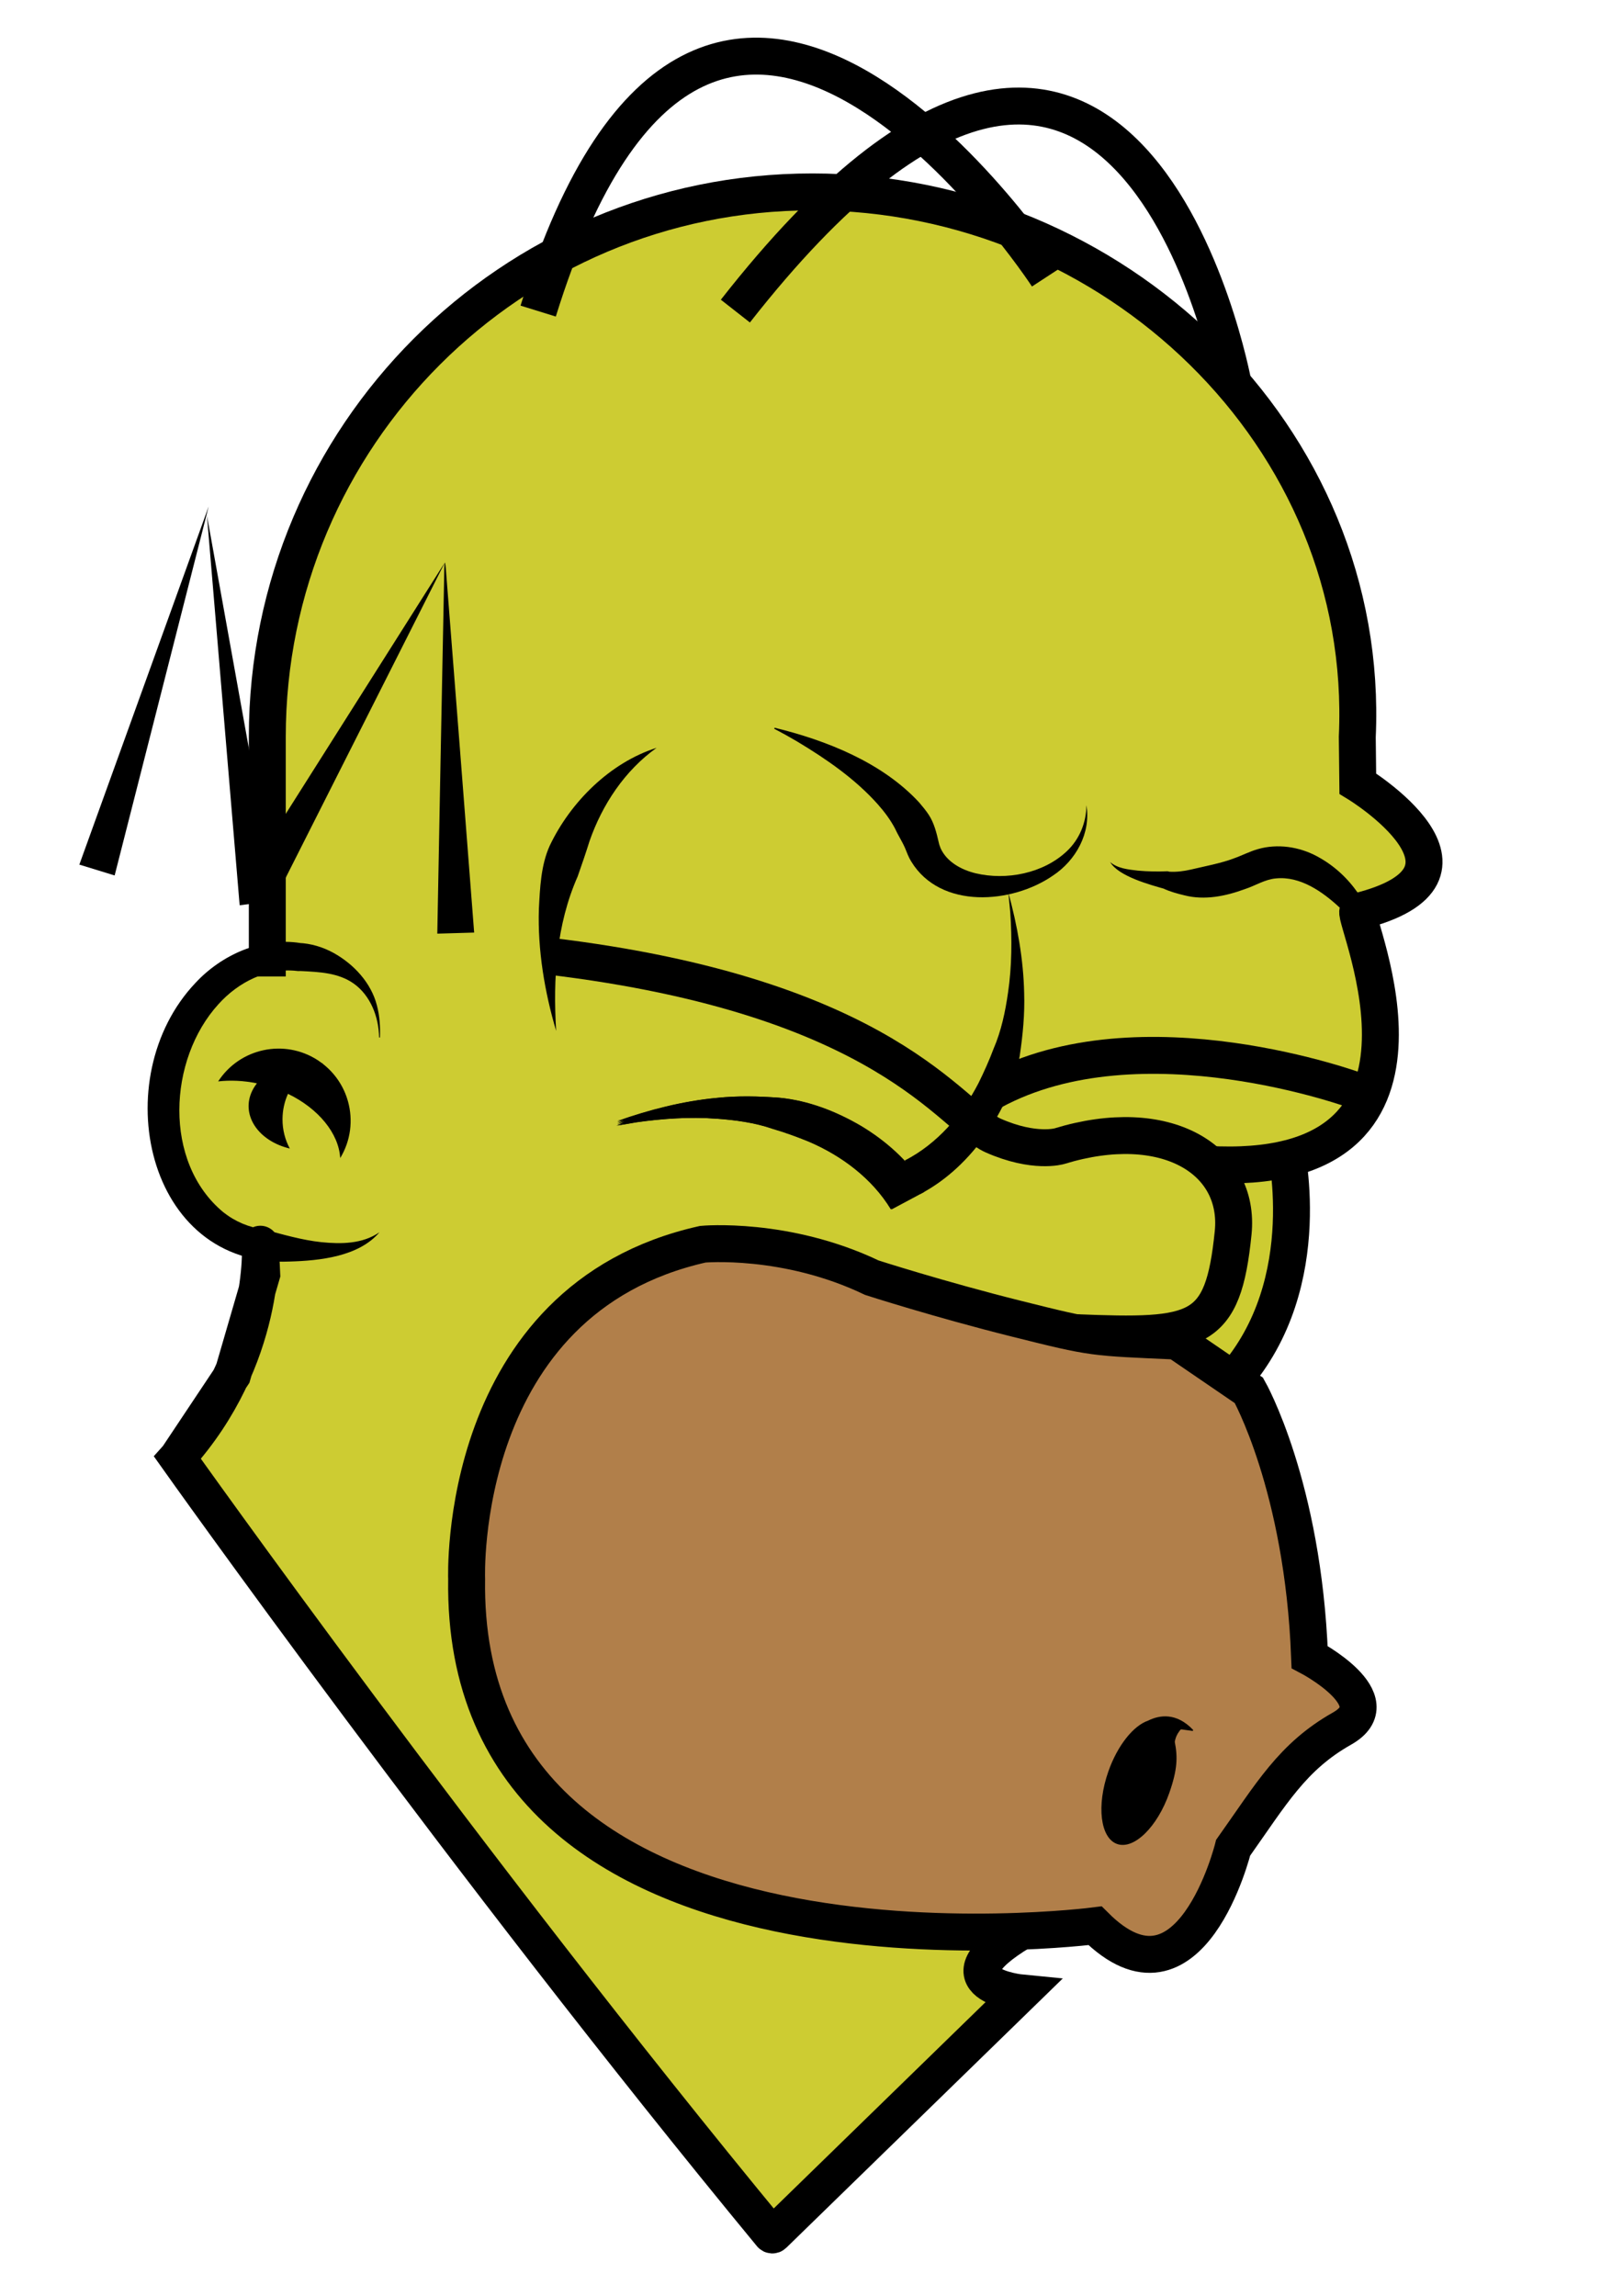 <?xml version="1.0" encoding="utf-8"?>
<!-- Generator: Adobe Illustrator 26.5.0, SVG Export Plug-In . SVG Version: 6.00 Build 0)  -->
<svg version="1.1" id="Capa_1" xmlns="http://www.w3.org/2000/svg" xmlns:xlink="http://www.w3.org/1999/xlink" x="0px" y="0px"
	 viewBox="0 0 595.28 841.89" style="enable-background:new 0 0 595.28 841.89;" xml:space="preserve">
<style type="text/css">
	.st0{fill:#CDCC32;}
	.st1{fill:#B17F4A;}
	.st2{fill:none;stroke:#000000;stroke-width:40;stroke-miterlimit:10;}
	.st3{fill:none;stroke:#000000;stroke-width:13.541;stroke-miterlimit:10;}
</style>
<path class="st0" d="M-2668.14,300.18l-26.56-75.05l26.56-116.99l48.16-50.31l33.07-33.05l23.2-369.1l53.45-135.47l126.32-158.71
	l165.23-103.85l143.63-39.37l168.98,0.3l198.84,51.46l141.65,118.48l93.07,121.23l62.16,166.72l9.13,126.46l0.57,50.48l60.86,54.78
	l10.88,50.98l-71.75,32.76l23.91,148.59l-33.61,83.51l-54.46,32.3l-10.46,102.97l-47.61,123.94h-36.03l-69.86-27.32l-197.95-37.57
	l-145.35-47.5l-120.2-19.02l-109.85,35.7l-86.58,76.25l-68.84,161.01l-8.72,173.23l68.88,135.48l153.14,108.79l188.69,46.93
	l190.41,7.4l-40.24,50.74l40.24,16.14l-267.65,251.22l-497.74-608.09c-3.25-3.12-44.57-66.12-47.11-69.84l-101.98-153.2l5.59-29.87
	l68.92-91.04l15.38-110.29L-2668.14,300.18z"/>
<polygon class="st1" points="-2072.45,352.37 -2218.71,397.78 -2322.47,518.48 -2357.58,624.77 -2366.29,798 -2297.41,933.48 
	-2144.27,1042.27 -1976.53,1086.37 -1805.41,1097.53 -1685.35,1090.7 -1628.81,1121.65 -1579.1,1096.43 -1539.65,1019.63 
	-1472.55,920.91 -1417.7,877.04 -1400.33,851.74 -1402.57,830.35 -1451.09,792.78 -1481.19,610.04 -1518.91,499.11 -1651.43,446.87 
	-1891.43,391.04 -2066.74,347.22 "/>
<g>
	<path class="st2" d="M-2582.22,62.35v-259.43c0-326.11,264.37-590.48,590.48-590.48s605.35,264.71,590.48,590.48l0.57,50.48
		c0,0,161.43,98.61,0,138.52c-5.17,9.31,123.9,290.74-163.88,273.88"/>
	<g>
		<path d="M-2461.09,128.43c-0.31-27.74-14.58-56.64-41.93-65.82c-12.33-4.32-25.51-5.17-38.39-5.97c-2.22-0.13-4.52-0.16-6.72-0.18
			c0,0-0.16,0-0.16,0c-0.02,0-0.01,0.01-0.02,0.01c0,0-0.32,0.05-0.32,0.05c-32.66-4.52-64.98,11.77-86.53,35.86
			c-44.49,49.33-55.58,128.66-25.11,187.89c14.73,28.71,41.27,51.99,73.58,55.91c0,0,0.8,0.19,0.8,0.19s3.56,0.86,3.56,0.86
			c19.32,5.44,38.83,10.71,58.85,12.93c21.39,2.12,44.3,2.01,62.84-10.77c-21.51,25.98-65.62,31.03-97.47,31.73
			c-11.84-0.21-23.89-0.09-35.51-2.77c-60.78-7.84-106.13-65.78-115.75-130.07c-7.95-49.87,2.36-102.75,30.31-145.08
			c28.34-43.83,79.33-75.49,132.8-67.12c0,0-1.99-0.13-1.99-0.13c5.13,0.17,10.24,0.94,15.21,2.11
			c31.74,7.66,61.22,33.8,69.53,65.37c3.14,11.59,3.74,23.42,3.3,35C-2460.22,128.44-2461.09,128.43-2461.09,128.43L-2461.09,128.43
			z"/>
	</g>
	<path class="st2" d="M-2679.65,583.57l59.67-89.53l31.73-109.05l-1.52-32.62C-2589.77,352.37-2582.22,475.57-2679.65,583.57
		c0,0,312.54,440.4,643.32,841.47c0.62,0.76,1.76,0.82,2.46,0.13l268.7-261.69c0,0-96.26-9.31,0-66.87"/>
</g>
<path class="st2" d="M-1707.1,448.18c133.83,5.38,160.27,1.17,171.34-108.09c8.05-79.43-73.16-129.13-188.2-93.91
	c0,0-27.13,8.21-71.74-11.5c-44.61-19.71-115.04-150.63-481.3-194.34"/>
<path class="st2" d="M-1596.84,457.34l78.19,53.45c0,0,58.7,103.3,65.74,288.78c0,0,89.22,46.96,35.22,77.48
	c-54,30.52-76.43,70.43-118.04,129.13c0,0-46.31,187.83-149.61,84.52c0,0-687.91,89.22-680.87-375.65
	c0,0-11.74-302.61,255.91-362.61c0,0,90-8.35,183.13,36.26c0,0,72.78,23.48,157.3,44.61
	C-1685.35,454.43-1689.12,453.19-1596.84,457.34z"/>
<path class="st2" d="M-1480.02,242.57c0,0,37.55,150.94-55.72,256.53"/>
<g>
	<g>
		<polygon points="-2645.74,-446.86 -2747.63,-47.07 -2785.86,-58.81 -2645.74,-446.86 		"/>
	</g>
	<g>
		<polygon points="-2647.63,-436.95 -2572.51,-20 -2612.16,-14.77 -2647.63,-436.95 		"/>
	</g>
	<g>
		<polygon points="-2389.83,-386.15 -2576.2,-17.05 -2610.99,-36.79 -2389.83,-386.15 		"/>
	</g>
	<g>
		<path d="M-2398.05,15.98c2.15-123.2,5.09-266.64,7.47-389.55c0.17-3.37-0.15-9.2,0.75-12.58c1.1,3.45,1.11,8.89,1.49,12.52
			c0,0,0.98,12.53,0.98,12.53c3.55,45.17,10.13,129.44,13.74,175.42c3.94,49.89,11.75,150.58,15.54,200.49
			C-2358.07,14.81-2398.05,15.98-2398.05,15.98L-2398.05,15.98z"/>
	</g>
</g>
<path class="st2" d="M-1535.74-579.38c0,0-114.4-621.4-539.35-79.06"/>
<path class="st2" d="M-1737-696c0,0-366.26-561.13-551.74,37.57"/>
<path d="M-2494.81,197.64c-4.4-15.82-13.8-30.3-27.6-40.91c0.18-0.05,0.36-0.11,0.55-0.15c-0.34-0.07-0.67-0.13-1.01-0.19
	c-1.51-1.14-3.06-2.25-4.68-3.3c-36.16-23.44-84.46-13.17-107.95,22.94c13.14-1.52,27.41-0.91,41.99,2.1
	c-2.51,3.19-4.58,6.65-6.1,10.35c-10.42,25.33,8.26,52.3,41.73,60.28c-5.05-9.34-7.94-20.25-7.88-31.89
	c0.05-9.83,2.18-19.1,5.94-27.35c33.11,16.01,55.03,42.93,56.56,69.59C-2491.66,240-2489.21,217.75-2494.81,197.64z"/>
<g>
	<path d="M-1420.4-12.31c-16.17-15.22-36.71-29.68-59.08-31.7c-10.47-1.01-20.6,1.67-29.9,6.26c-8.89,3.99-18.09,7.36-27.52,9.94
		c-9.54,2.58-19.3,4.74-29.27,4.82c-14.59,0.13-29.07-3.51-42.64-8.73c0,0-2.18-0.9-2.18-0.9s2.16,0.46,2.16,0.46
		c-11.04-2.81-21.87-6.3-32.42-10.57c-9.16-3.97-22.98-9.72-27.72-18.84c0,0,0.14-0.09,0.14-0.09c1.84,2.04,4.2,3.35,6.62,4.41
		c7.4,3.07,15.42,4.13,23.37,4.95c9.29,0.87,18.75,1.05,28.08,0.83c1.31-0.04,2.7-0.08,3.88-0.16l2.16,0.46
		c-0.07-0.07,0.23-0.02,0.4-0.02l0.64,0.04c7.45,0.46,14.96-0.72,22.23-2.35c7.89-1.79,15.57-3.64,23.35-5.31
		c11.73-2.46,23.37-6.45,34.45-11.28c25.71-12.4,53.91-11.07,78.72,2.17c17.54,9.38,31.84,22.41,43.35,38.27
		c0,0,1.23,1.77,1.23,1.77S-1420.4-12.31-1420.4-12.31L-1420.4-12.31z"/>
</g>
<path class="st2" d="M-1400.33,186.78c0,0-235.26-87.65-396.48,0"/>
<g>
	<path d="M-1891.46,261.65c5.27-2.5,10.52-5.74,15.44-9.06c16.24-11.08,30.72-25.12,42.8-40.67c15.69-19.8,26.62-43.15,36.09-66.52
		c1.43-4.05,3.15-8.1,4.82-12.07c2.12-5.72,4.01-11.56,5.49-17.48c0.63-2.53,1.93-7.69,2.57-10.22c1-4.27,2.48-12.56,3.38-16.89
		c0.63-4.36,1.46-10.14,2.09-14.51c0.79-6.15,1.57-15.18,2.04-21.36c0.17-3.82,0.52-12.34,0.69-16.16
		c0.17-6.39-0.04-15.26-0.01-21.67c-0.36-7.22-0.72-14.47-1.14-21.73c0,0-2.07-21.74-2.07-21.74
		c9.64,35.06,16.22,72.08,17.06,108.92c0.09,2.71,0.14,7.19,0.22,9.83c0.02,0.29-0.35,12-0.35,12.67c-0.02,3.18-0.39,8.08-0.67,11.3
		c-0.3,3.41-0.55,8-1.01,11.33c-1.28,9.47-2.01,19.09-3.95,28.47c-0.7,2.8-2.09,8.44-2.82,11.23
		c-7.86,28.24-22.04,54.55-39.85,77.86c-16.47,20.84-36.3,39.38-59.59,52.48c0,0-1.48,0.79-1.48,0.79
		c-1.19,0.56-2.01,1.11-3.46,1.73C-1875.17,298.18-1891.46,261.65-1891.46,261.65L-1891.46,261.65z"/>
</g>
<g>
	<path d="M-1906.66,314.63c-2.88-5.07-6.5-10.08-10.16-14.74c-12.24-15.39-27.3-28.8-43.69-39.72
		c-20.89-14.21-44.98-23.4-68.98-31.14c-4.14-1.13-8.3-2.55-12.39-3.92c-5.86-1.69-11.82-3.15-17.84-4.2
		c-2.57-0.44-7.81-1.36-10.38-1.81c-4.33-0.68-12.7-1.56-17.09-2.14c-4.4-0.31-10.22-0.71-14.63-1.03
		c-6.19-0.34-15.25-0.46-21.45-0.48c-3.82,0.11-12.34,0.38-16.17,0.49c-6.39,0.3-15.22,1.16-21.61,1.59
		c-7.17,0.89-14.38,1.77-21.59,2.72c0,0-21.53,3.65-21.53,3.65c34.27-12.17,70.71-21.44,107.38-24.96c2.7-0.29,7.16-0.67,9.79-0.94
		c0.29-0.04,11.99-0.53,12.67-0.57c3.17-0.21,8.09-0.2,11.32-0.15c3.42,0.05,8.02-0.04,11.37,0.18c9.54,0.58,19.18,0.61,28.69,1.86
		c2.85,0.49,8.57,1.47,11.41,1.99c28.74,5.78,56.01,18,80.56,34.06c21.99,14.9,41.92,33.33,56.69,55.6c0,0,0.89,1.41,0.89,1.41
		c0.65,1.15,1.25,1.92,1.98,3.33C-1871.41,295.72-1906.66,314.63-1906.66,314.63L-1906.66,314.63z"/>
</g>
<g>
	<path d="M-1905.66,314.63c-2.88-5.07-6.5-10.08-10.16-14.74c-12.24-15.39-27.3-28.8-43.69-39.72
		c-20.89-14.21-44.98-23.4-68.98-31.14c-4.14-1.13-8.3-2.55-12.39-3.92c-5.86-1.69-11.82-3.15-17.84-4.2
		c-2.57-0.44-7.81-1.36-10.38-1.81c-4.33-0.68-12.7-1.56-17.09-2.14c-4.4-0.31-10.22-0.71-14.63-1.03
		c-6.19-0.34-15.25-0.46-21.45-0.48c-3.82,0.11-12.34,0.38-16.17,0.49c-6.39,0.3-15.22,1.16-21.61,1.59
		c-7.17,0.89-14.38,1.77-21.59,2.72c0,0-21.53,3.65-21.53,3.65c34.27-12.17,70.71-21.44,107.38-24.96c2.7-0.29,7.16-0.67,9.79-0.94
		c0.29-0.04,11.99-0.53,12.67-0.57c3.17-0.21,8.09-0.2,11.32-0.15c3.42,0.05,8.02-0.04,11.37,0.18c9.54,0.58,19.18,0.61,28.69,1.86
		c2.85,0.49,8.57,1.47,11.41,1.99c28.74,5.78,56.01,18,80.56,34.06c21.99,14.9,41.92,33.33,56.69,55.6c0,0,0.89,1.41,0.89,1.41
		c0.65,1.15,1.25,1.92,1.98,3.33C-1870.41,295.72-1905.66,314.63-1905.66,314.63L-1905.66,314.63z"/>
</g>
<g>
	<path d="M-1905.66,313.63c-2.88-5.07-6.5-10.08-10.16-14.74c-12.24-15.39-27.3-28.8-43.69-39.72
		c-20.89-14.21-44.98-23.4-68.98-31.14c-4.14-1.13-8.3-2.55-12.39-3.92c-5.86-1.69-11.82-3.15-17.84-4.2
		c-2.57-0.44-7.81-1.36-10.38-1.81c-4.33-0.68-12.7-1.56-17.09-2.14c-4.4-0.31-10.22-0.71-14.63-1.03
		c-6.19-0.34-15.25-0.46-21.45-0.48c-3.82,0.11-12.34,0.38-16.17,0.49c-6.39,0.3-15.22,1.16-21.61,1.59
		c-7.17,0.89-14.38,1.77-21.59,2.72c0,0-21.53,3.65-21.53,3.65c34.27-12.17,70.71-21.44,107.38-24.96c2.7-0.29,7.16-0.67,9.79-0.94
		c0.29-0.04,11.99-0.53,12.67-0.57c3.17-0.21,8.09-0.2,11.32-0.15c3.42,0.05,8.02-0.04,11.37,0.18c9.54,0.58,19.18,0.61,28.69,1.86
		c2.85,0.49,8.57,1.47,11.41,1.99c28.74,5.78,56.01,18,80.56,34.06c21.99,14.9,41.92,33.33,56.69,55.6c0,0,0.89,1.41,0.89,1.41
		c0.65,1.15,1.25,1.92,1.98,3.33C-1870.41,294.72-1905.66,313.63-1905.66,313.63L-1905.66,313.63z"/>
</g>
<g>
	<path d="M-1905.66,312.63c-2.88-5.07-6.5-10.08-10.16-14.74c-12.24-15.39-27.3-28.8-43.69-39.72
		c-20.89-14.21-44.98-23.4-68.98-31.14c-4.14-1.13-8.3-2.55-12.39-3.92c-5.86-1.69-11.82-3.15-17.84-4.2
		c-2.57-0.44-7.81-1.36-10.38-1.81c-4.33-0.68-12.7-1.56-17.09-2.14c-4.4-0.31-10.22-0.71-14.63-1.03
		c-6.19-0.34-15.25-0.46-21.45-0.48c-3.82,0.11-12.34,0.38-16.17,0.49c-6.39,0.3-15.22,1.16-21.61,1.59
		c-7.17,0.89-14.38,1.77-21.59,2.72c0,0-21.53,3.65-21.53,3.65c34.27-12.17,70.71-21.44,107.38-24.96c2.7-0.29,7.16-0.67,9.79-0.94
		c0.29-0.04,11.99-0.53,12.67-0.57c3.17-0.21,8.09-0.2,11.32-0.15c3.42,0.05,8.02-0.04,11.37,0.18c9.54,0.58,19.18,0.61,28.69,1.86
		c2.85,0.49,8.57,1.47,11.41,1.99c28.74,5.78,56.01,18,80.56,34.06c21.99,14.9,41.92,33.33,56.69,55.6c0,0,0.89,1.41,0.89,1.41
		c0.65,1.15,1.25,1.92,1.98,3.33C-1870.41,293.72-1905.66,312.63-1905.66,312.63L-1905.66,312.63z"/>
</g>
<g>
	<path d="M-1905.66,311.63c-2.88-5.07-6.5-10.08-10.16-14.74c-12.24-15.39-27.3-28.8-43.69-39.72
		c-20.89-14.21-44.98-23.4-68.98-31.14c-4.14-1.13-8.3-2.55-12.39-3.92c-5.86-1.69-11.82-3.15-17.84-4.2
		c-2.57-0.44-7.81-1.36-10.38-1.81c-4.33-0.68-12.7-1.56-17.09-2.14c-4.4-0.31-10.22-0.71-14.63-1.03
		c-6.19-0.34-15.25-0.46-21.45-0.48c-3.82,0.11-12.34,0.38-16.17,0.49c-6.39,0.3-15.22,1.16-21.61,1.59
		c-7.17,0.89-14.38,1.77-21.59,2.72c0,0-21.53,3.65-21.53,3.65c34.27-12.17,70.71-21.44,107.38-24.96c2.7-0.29,7.16-0.67,9.79-0.94
		c0.29-0.04,11.99-0.53,12.67-0.57c3.17-0.21,8.09-0.2,11.32-0.15c3.42,0.05,8.02-0.04,11.37,0.18c9.54,0.58,19.18,0.61,28.69,1.86
		c2.85,0.49,8.57,1.47,11.41,1.99c28.74,5.78,56.01,18,80.56,34.06c21.99,14.9,41.92,33.33,56.69,55.6c0,0,0.89,1.41,0.89,1.41
		c0.65,1.15,1.25,1.92,1.98,3.33C-1870.41,292.72-1905.66,311.63-1905.66,311.63L-1905.66,311.63z"/>
</g>
<g>
	<path d="M-1905.66,310.63c-2.88-5.07-6.5-10.08-10.16-14.74c-12.24-15.39-27.3-28.8-43.69-39.72
		c-20.89-14.21-44.98-23.4-68.98-31.14c-4.14-1.13-8.3-2.55-12.39-3.92c-5.86-1.69-11.82-3.15-17.84-4.2
		c-2.57-0.44-7.81-1.36-10.38-1.81c-4.33-0.68-12.7-1.56-17.09-2.14c-4.4-0.31-10.22-0.71-14.63-1.03
		c-6.19-0.34-15.25-0.46-21.45-0.48c-3.82,0.11-12.34,0.38-16.17,0.49c-6.39,0.3-15.22,1.16-21.61,1.59
		c-7.17,0.89-14.38,1.77-21.59,2.72c0,0-21.53,3.65-21.53,3.65c34.27-12.17,70.71-21.44,107.38-24.96c2.7-0.29,7.16-0.67,9.79-0.94
		c0.29-0.04,11.99-0.53,12.67-0.57c3.17-0.21,8.09-0.2,11.32-0.15c3.42,0.05,8.02-0.04,11.37,0.18c9.54,0.58,19.18,0.61,28.69,1.86
		c2.85,0.49,8.57,1.47,11.41,1.99c28.74,5.78,56.01,18,80.56,34.06c21.99,14.9,41.92,33.33,56.69,55.6c0,0,0.89,1.41,0.89,1.41
		c0.65,1.15,1.25,1.92,1.98,3.33C-1870.41,291.72-1905.66,310.63-1905.66,310.63L-1905.66,310.63z"/>
</g>
<g>
	<path d="M-1905.66,309.63c-2.88-5.07-6.5-10.08-10.16-14.74c-12.24-15.39-27.3-28.8-43.69-39.72
		c-20.89-14.21-44.98-23.4-68.98-31.14c-4.14-1.13-8.3-2.55-12.39-3.92c-5.86-1.69-11.82-3.15-17.84-4.2
		c-2.57-0.44-7.81-1.36-10.38-1.81c-4.33-0.68-12.7-1.56-17.09-2.14c-4.4-0.31-10.22-0.71-14.63-1.03
		c-6.19-0.34-15.25-0.46-21.45-0.48c-3.82,0.11-12.34,0.38-16.17,0.49c-6.39,0.3-15.22,1.16-21.61,1.59
		c-7.17,0.89-14.38,1.77-21.59,2.72c0,0-21.53,3.65-21.53,3.65c34.27-12.17,70.71-21.44,107.38-24.96c2.7-0.29,7.16-0.67,9.79-0.94
		c0.29-0.04,11.99-0.53,12.67-0.57c3.17-0.21,8.09-0.2,11.32-0.15c3.42,0.05,8.02-0.04,11.37,0.18c9.54,0.58,19.18,0.61,28.69,1.86
		c2.85,0.49,8.57,1.47,11.41,1.99c28.74,5.78,56.01,18,80.56,34.06c21.99,14.9,41.92,33.33,56.69,55.6c0,0,0.89,1.41,0.89,1.41
		c0.65,1.15,1.25,1.92,1.98,3.33C-1870.41,290.72-1905.66,309.63-1905.66,309.63L-1905.66,309.63z"/>
</g>
<g>
	<path d="M-1904.66,309.63c-2.88-5.07-6.5-10.08-10.16-14.74c-12.24-15.39-27.3-28.8-43.69-39.72
		c-20.89-14.21-44.98-23.4-68.98-31.14c-4.14-1.13-8.3-2.55-12.39-3.92c-5.86-1.69-11.82-3.15-17.84-4.2
		c-2.57-0.44-7.81-1.36-10.38-1.81c-4.33-0.68-12.7-1.56-17.09-2.14c-4.4-0.31-10.22-0.71-14.63-1.03
		c-6.19-0.34-15.25-0.46-21.45-0.48c-3.82,0.11-12.34,0.38-16.17,0.49c-6.39,0.3-15.22,1.16-21.61,1.59
		c-7.17,0.89-14.38,1.77-21.59,2.72c0,0-21.53,3.65-21.53,3.65c34.27-12.17,70.71-21.44,107.38-24.96c2.7-0.29,7.16-0.67,9.79-0.94
		c0.29-0.04,11.99-0.53,12.67-0.57c3.17-0.21,8.09-0.2,11.32-0.15c3.42,0.05,8.02-0.04,11.37,0.18c9.54,0.58,19.18,0.61,28.69,1.86
		c2.85,0.49,8.57,1.47,11.41,1.99c28.74,5.78,56.01,18,80.56,34.06c21.99,14.9,41.92,33.33,56.69,55.6c0,0,0.89,1.41,0.89,1.41
		c0.65,1.15,1.25,1.92,1.98,3.33C-1869.41,290.72-1904.66,309.63-1904.66,309.63L-1904.66,309.63z"/>
</g>
<g>
	<path d="M-2160.43-185.36c-23.24,16.41-41.85,39.08-55.89,63.62c-6.77,12.08-12.38,24.6-16.78,37.42
		c-3.09,9.66-6.15,19.23-9.5,28.77c-1.75,4.62-3.17,9.79-5.34,14.23c-3.69,7.72-6.44,16.07-8.81,24.3
		c-0.88,2.86-2.16,7.17-2.79,10.07c-0.4,1.76-2.78,11.15-3.04,12.8c-0.89,4.79-2.08,10.83-2.94,15.63
		c-0.63,4.92-1.97,13.62-2.49,18.52c-0.33,3.64-1.1,12.38-1.43,16.07c-0.45,6.3-0.66,15.28-0.97,21.63
		c-0.16,12.8,0.35,30.72,1.12,43.64c0,0-5.76-21.22-5.76-21.22c-2.39-10.26-5.12-21.95-6.85-32.47c-0.59-3.36-1.44-7.69-1.88-10.98
		c-0.8-6.55-2.23-15.76-2.7-22.22c-0.31-4.09-1.16-12.93-1.26-16.87c-0.08-2.84-0.28-8.5-0.36-11.33c-0.05-1.66-0.16-4.06-0.11-5.69
		c0.14-6.65,0.18-16.35,0.8-22.89c0.34-3.4,0.45-8.18,0.93-11.52c1.11-7.62,1.29-15.53,2.95-23.19c1.37-6.71,3.84-13.13,6.13-19.57
		c3.37-8.18,7.64-15.96,12.38-23.41C-2240.24-138.41-2204.4-171.56-2160.43-185.36L-2160.43-185.36z"/>
</g>
<g>
	<path d="M-2032.64-207.08c55.08,12.81,122.19,40.18,159.5,84.2c11.26,13.06,14.96,23.4,18.33,40.15
		c4.25,18.26,22.1,28.94,39.97,33.3c25.35,6.04,53.47,2.79,77.03-8.71c25.47-12.24,43.35-35.89,43.06-65
		c3.17,19.33-2.17,39.91-14.37,55.55c-36.21,47.51-129.56,63.96-170.18,13.34c-5.3-6.66-9.11-14.42-11.9-22.44
		c-2.26-5.75-5.74-10.69-8.46-16.32c-1.69-3.44-3.65-7.32-5.68-10.62c-19.16-30.38-49.09-53.32-78.67-73.35
		c-15.71-10.39-32.07-20.15-49.02-29.02C-2033.01-205.99-2032.64-207.08-2032.64-207.08L-2032.64-207.08z"/>
</g>
<path d="M-1591.44,878l11.49,1.61c0.7,0.1,1.13-0.75,0.64-1.26c-18.06-18.89-36.2-16-48.61-9.88c-0.02,0.01-0.04,0.02-0.06,0.03
	c-15.74,5.38-33.02,26.6-43.01,55.04c-12.99,36.99-8.74,72.18,9.5,78.58c18.24,6.41,43.56-18.39,56.55-55.38
	c8.87-25.26,9.12-38.91,5.94-55.09c-0.12-0.6,1.04-6.52,4.56-11.15C-1593.5,879.26-1592.98,877.78-1591.44,878z"/>
<path class="st0" d="M68.96,438.59l-8.99-25.41l8.99-39.6l16.3-17.03l11.19-11.19l7.85-124.95l18.09-45.86l42.76-53.73l55.93-35.16
	l48.62-13.33l57.2,0.1l67.31,17.42l47.95,40.11l31.51,41.04l21.04,56.44l3.09,42.81l0.19,17.09l20.6,18.55l3.68,17.26l-24.29,11.09
	l8.09,50.3l-11.38,28.27l-18.44,10.94l-3.54,34.86l-16.12,41.96h-12.2l-23.65-9.25l-67.01-12.72l-49.2-16.08l-40.69-6.44
	l-37.19,12.08l-29.31,25.81l-23.3,54.5l-2.95,58.64l23.32,45.86l51.84,36.83l63.87,15.89l64.46,2.5l-13.62,17.18l13.62,5.46
	l-90.61,85.04l-168.5-205.85c-1.1-1.06-15.09-22.38-15.95-23.64l-34.52-51.86l1.89-10.11l23.33-30.82l5.21-37.34L68.96,438.59z"/>
<polygon class="st1" points="270.61,456.26 221.1,471.63 185.97,512.49 174.09,548.47 171.14,607.12 194.46,652.98 246.3,689.81 
	303.08,704.74 361.01,708.51 401.65,706.2 420.79,716.68 437.62,708.14 450.97,682.14 473.69,648.72 492.26,633.87 498.14,625.31 
	497.38,618.07 480.96,605.35 470.77,543.49 458,505.93 413.13,488.25 331.89,469.35 272.54,454.52 "/>
<g>
	<path class="st3" d="M98.04,358.08v-87.82c0-110.4,89.49-199.89,199.89-199.89s204.93,89.61,199.89,199.89l0.19,17.09
		c0,0,54.65,33.38,0,46.89c-1.75,3.15,41.94,98.42-55.48,92.72"/>
	<g>
		<path d="M139.05,380.45c-0.12-7.55-3.17-15.44-9.39-19.82c-5.59-3.91-12.54-4.19-19.06-4.53c-0.3,0-0.93-0.05-1.17,0.01
			c0,0-0.59-0.06-0.59-0.06c-10.91-1.24-21.46,4.12-28.73,12.21c-18.44,20.23-20.36,57.92,1.76,76.25
			c4.36,3.48,9.51,5.61,14.92,6.34c6.93,1.83,13.95,3.91,21.13,4.67c7.24,0.72,15,0.68,21.27-3.64
			c-7.64,8.95-21.88,10.42-32.99,10.74c-52.83,2.36-67.52-67.43-34.48-102.21c9.58-10.31,24.2-16.86,38.49-14.58
			c0,0-0.67-0.05-0.67-0.05c4.52,0.19,8.89,1.51,12.83,3.68c7.43,4.13,13.74,10.97,15.85,19.16c1.05,3.93,1.29,7.93,1.12,11.85
			C139.34,380.45,139.05,380.45,139.05,380.45L139.05,380.45z"/>
	</g>
	<path class="st3" d="M65.06,534.52l20.2-30.31L96,467.3l-0.51-11.04C95.49,456.26,98.04,497.96,65.06,534.52
		c0,0,105.8,149.09,217.78,284.86c0.21,0.26,0.6,0.28,0.83,0.05l90.96-88.59c0,0-32.59-3.15,0-22.64"/>
</g>
<path class="st3" d="M394.29,488.69c45.3,1.82,54.26,0.39,58-36.59c2.72-26.89-24.77-43.71-63.71-31.79c0,0-9.18,2.78-24.29-3.89
	c-15.1-6.67-38.94-50.99-162.93-65.79"/>
<path class="st3" d="M431.61,491.79l26.47,18.09c0,0,19.87,34.97,22.25,97.76c0,0,30.2,15.9,11.92,26.23
	c-18.28,10.33-25.87,23.84-39.96,43.71c0,0-15.68,63.58-50.65,28.61c0,0-232.87,30.2-230.49-127.17c0,0-3.97-102.44,86.63-122.75
	c0,0,30.47-2.83,61.99,12.27c0,0,24.64,7.95,53.25,15.1S400.38,490.39,431.61,491.79z"/>
<path class="st3" d="M471.16,419.09c0,0,12.71,51.1-18.86,86.84"/>
<g>
	<g>
		<polygon points="76.54,185.7 42.05,321.04 29.1,317.06 76.54,185.7 		"/>
	</g>
	<g>
		<polygon points="75.9,189.06 101.33,330.21 87.9,331.97 75.9,189.06 		"/>
	</g>
	<g>
		<polygon points="163.17,206.25 100.08,331.2 88.3,324.52 163.17,206.25 		"/>
	</g>
	<g>
		<path d="M160.39,342.38c0.66-35.55,1.74-92.62,2.45-127.62c0,0,0.08-4.25,0.08-4.25c0.06-1.18-0.05-3.08,0.25-4.26
			c0.38,1.16,0.37,3.02,0.5,4.24c0,0,0.33,4.24,0.33,4.24c1.2,15.31,3.43,43.81,4.65,59.38c0,0,5.26,67.87,5.26,67.87L160.39,342.38
			L160.39,342.38z"/>
	</g>
</g>
<path class="st3" d="M452.3,140.84c0,0-38.73-210.36-182.58-26.76"/>
<path class="st3" d="M384.17,101.36c0,0-123.99-189.96-186.78,12.72"/>
<path d="M127.63,403.88c-1.49-5.36-4.67-10.26-9.34-13.85c0.06-0.02,0.12-0.04,0.19-0.05c-0.11-0.02-0.23-0.04-0.34-0.07
	c-0.51-0.39-1.04-0.76-1.58-1.12c-12.24-7.94-28.59-4.46-36.54,7.77c4.45-0.51,9.28-0.31,14.21,0.71c-0.85,1.08-1.55,2.25-2.07,3.5
	c-3.53,8.57,2.8,17.7,14.13,20.41c-1.71-3.16-2.69-6.85-2.67-10.8c0.02-3.33,0.74-6.47,2.01-9.26
	c11.21,5.42,18.63,14.53,19.15,23.56C128.7,418.22,129.53,410.69,127.63,403.88z"/>
<g>
	<path d="M491.34,332.81c-6.28-5.85-14.5-11.6-23.37-10.68c-4.03,0.34-7.55,2.67-11.34,3.9c-7.04,2.6-14.79,4.21-22.25,2.29
		c-2.62-0.62-5.06-1.32-7.57-2.4c0,0,0.73,0.16,0.73,0.16c-5.81-1.65-17.26-4.69-20.36-9.95c2.75,2.36,6.67,2.73,10.2,3.14
		c3.55,0.32,7.29,0.39,10.82,0.23c0,0,0.73,0.16,0.73,0.16c2.63,0.15,5.32-0.19,7.88-0.79c4.7-1.12,11.25-2.34,15.73-4.09
		c2.91-1.01,5.84-2.56,8.82-3.4c7.21-2.08,15.14-0.88,21.66,2.62c6.17,3.3,11.13,7.87,15.09,13.54
		C498.12,327.54,491.34,332.81,491.34,332.81L491.34,332.81z"/>
</g>
<path class="st3" d="M498.14,400.2c0,0-79.64-29.67-134.22,0"/>
<g>
	<path d="M331.88,425.55c11.77-6.03,20.95-16.6,26.99-28.32c2-4.03,3.99-8.47,5.56-12.67c2.82-6.52,4.31-13.65,5.31-20.67
		c1.4-9.49,1.45-19.6,0.81-29.18c0,0-0.7-7.36-0.7-7.36c3.25,11.89,5.53,24.38,5.79,36.87c0.25,7.7-0.49,15.3-1.63,22.99
		c-1.78,10.3-6.38,20.09-12.42,28.86c-6.13,8.72-14.09,16.46-23.57,21.53c0,0-0.65,0.32-0.65,0.32L331.88,425.55L331.88,425.55z"/>
</g>
<g>
	<path d="M326.73,443.48c-6.87-11.3-18.08-19.68-30.21-24.85c-4.16-1.7-8.74-3.37-13.04-4.62c-6.71-2.33-13.93-3.3-21-3.79
		c-9.57-0.71-19.65-0.02-29.16,1.32c0,0-7.29,1.24-7.29,1.24c11.62-4.11,23.91-7.29,36.35-8.47c7.66-0.81,15.3-0.63,23.04-0.05
		c10.4,1.02,20.51,4.9,29.69,10.28c9.14,5.48,17.45,12.85,23.19,21.93c0,0,0.36,0.63,0.36,0.63S326.73,443.48,326.73,443.48
		L326.73,443.48z"/>
</g>
<g>
	<path d="M327.07,443.48c-6.87-11.3-18.08-19.68-30.21-24.85c-4.16-1.7-8.74-3.37-13.04-4.62c-6.71-2.33-13.93-3.3-21-3.79
		c-9.57-0.71-19.65-0.02-29.16,1.32c0,0-7.29,1.24-7.29,1.24c11.62-4.11,23.91-7.29,36.35-8.47c7.66-0.81,15.3-0.63,23.04-0.05
		c10.4,1.02,20.51,4.9,29.69,10.28c9.14,5.48,17.45,12.85,23.19,21.93c0,0,0.36,0.63,0.36,0.63S327.07,443.48,327.07,443.48
		L327.07,443.48z"/>
</g>
<g>
	<path d="M327.07,443.15c-6.87-11.3-18.08-19.68-30.21-24.85c-4.16-1.7-8.74-3.37-13.04-4.62c-6.71-2.33-13.93-3.3-21-3.79
		c-9.57-0.71-19.65-0.02-29.16,1.32c0,0-7.29,1.24-7.29,1.24c11.62-4.11,23.91-7.29,36.35-8.47c7.66-0.81,15.3-0.63,23.04-0.05
		c10.4,1.02,20.51,4.9,29.69,10.28c9.14,5.48,17.45,12.85,23.19,21.93c0,0,0.36,0.63,0.36,0.63S327.07,443.15,327.07,443.15
		L327.07,443.15z"/>
</g>
<g>
	<path d="M327.07,442.81c-6.87-11.3-18.08-19.68-30.21-24.85c-4.16-1.7-8.74-3.37-13.04-4.62c-6.71-2.33-13.93-3.3-21-3.79
		c-9.57-0.71-19.65-0.02-29.16,1.32c0,0-7.29,1.24-7.29,1.24c11.62-4.11,23.91-7.29,36.35-8.47c7.66-0.81,15.3-0.63,23.04-0.05
		c10.4,1.02,20.51,4.9,29.69,10.28c9.14,5.48,17.45,12.85,23.19,21.93c0,0,0.36,0.63,0.36,0.63L327.07,442.81L327.07,442.81z"/>
</g>
<g>
	<path d="M327.07,442.47c-6.87-11.3-18.08-19.68-30.21-24.85c-4.16-1.7-8.74-3.37-13.04-4.62c-6.71-2.33-13.93-3.3-21-3.79
		c-9.57-0.71-19.65-0.02-29.16,1.32c0,0-7.29,1.24-7.29,1.24c11.62-4.11,23.91-7.29,36.35-8.47c7.66-0.81,15.3-0.63,23.04-0.05
		c10.4,1.02,20.51,4.9,29.69,10.28c9.14,5.48,17.45,12.85,23.19,21.93c0,0,0.36,0.63,0.36,0.63L327.07,442.47L327.07,442.47z"/>
</g>
<g>
	<path d="M327.07,442.13c-6.87-11.3-18.08-19.68-30.21-24.85c-4.16-1.7-8.74-3.37-13.04-4.62c-6.71-2.33-13.93-3.3-21-3.79
		c-9.57-0.71-19.65-0.02-29.16,1.32c0,0-7.29,1.24-7.29,1.24c11.62-4.11,23.91-7.29,36.35-8.47c7.66-0.81,15.3-0.63,23.04-0.05
		c10.4,1.02,20.51,4.9,29.69,10.28c9.14,5.48,17.45,12.85,23.19,21.93c0,0,0.36,0.63,0.36,0.63L327.07,442.13L327.07,442.13z"/>
</g>
<g>
	<path d="M327.07,441.79c-6.87-11.3-18.08-19.68-30.21-24.85c-4.16-1.7-8.74-3.37-13.04-4.62c-6.71-2.33-13.93-3.3-21-3.79
		c-9.57-0.71-19.65-0.02-29.16,1.32c0,0-7.29,1.24-7.29,1.24c11.62-4.11,23.91-7.29,36.35-8.47c7.66-0.81,15.3-0.63,23.04-0.05
		c10.4,1.02,20.51,4.9,29.69,10.28c9.14,5.48,17.45,12.85,23.19,21.93c0,0,0.36,0.63,0.36,0.63L327.07,441.79L327.07,441.79z"/>
</g>
<g>
	<path d="M327.41,441.79c-6.87-11.3-18.08-19.68-30.21-24.85c-4.16-1.7-8.74-3.37-13.04-4.62c-6.71-2.33-13.93-3.3-21-3.79
		c-9.57-0.71-19.65-0.02-29.16,1.32c0,0-7.29,1.24-7.29,1.24c11.62-4.11,23.91-7.29,36.35-8.47c7.66-0.81,15.3-0.63,23.04-0.05
		c10.4,1.02,20.51,4.9,29.69,10.28c9.14,5.48,17.45,12.85,23.19,21.93c0,0,0.36,0.63,0.36,0.63L327.41,441.79L327.41,441.79z"/>
</g>
<g>
	<path d="M240.83,274.23c-11.7,8.36-19.93,20.81-24.6,34.2c-1.17,3.79-3.01,9.17-4.35,12.96c-7.85,17.73-9.07,37.37-7.9,56.65
		c-4.22-14.29-6.82-29.66-6.33-44.75c0.41-7.69,0.72-15.95,3.98-23.17C209.28,294.06,223.76,279.67,240.83,274.23L240.83,274.23z"/>
</g>
<g>
	<path d="M284.09,266.87c18.9,4.59,39.52,12.72,53.08,27.45c1.09,1.28,2.54,3.03,3.44,4.43c1.99,2.99,2.9,6.69,3.7,10.19
		c0.08,0.49,0.29,1.11,0.48,1.56c0.1,0.25,0.16,0.53,0.3,0.77c2.28,4.8,7.45,7.68,12.73,8.97c11.24,2.68,24.85,0.09,33.52-8.14
		c4.56-4.31,7.12-10.46,7.13-16.82c1.72,10.16-3.84,20.25-12.3,25.82c-14.97,10.35-41.19,12.46-51.94-5.16
		c-0.97-1.54-1.59-3.28-2.27-4.93c-1.09-2.51-2.62-4.8-3.76-7.32c-1.68-3.14-3.78-5.96-6.23-8.73c-8.28-9.3-18.81-16.57-29.55-23.02
		c-2.77-1.63-5.59-3.21-8.46-4.71C283.96,267.24,284.09,266.87,284.09,266.87L284.09,266.87z"/>
</g>
<path d="M433.44,634.2l3.89,0.54c0.24,0.03,0.38-0.25,0.22-0.43c-6.11-6.39-12.25-5.42-16.45-3.34c-0.01,0-0.01,0.01-0.02,0.01
	c-5.33,1.82-11.18,9-14.56,18.63c-4.4,12.52-2.96,24.43,3.22,26.6c6.17,2.17,14.75-6.23,19.14-18.75c3-8.55,3.09-13.17,2.01-18.65
	c-0.04-0.2,0.35-2.21,1.54-3.78C432.75,634.62,432.92,634.12,433.44,634.2z"/>
<g id="Capa_2">
</g>
</svg>
